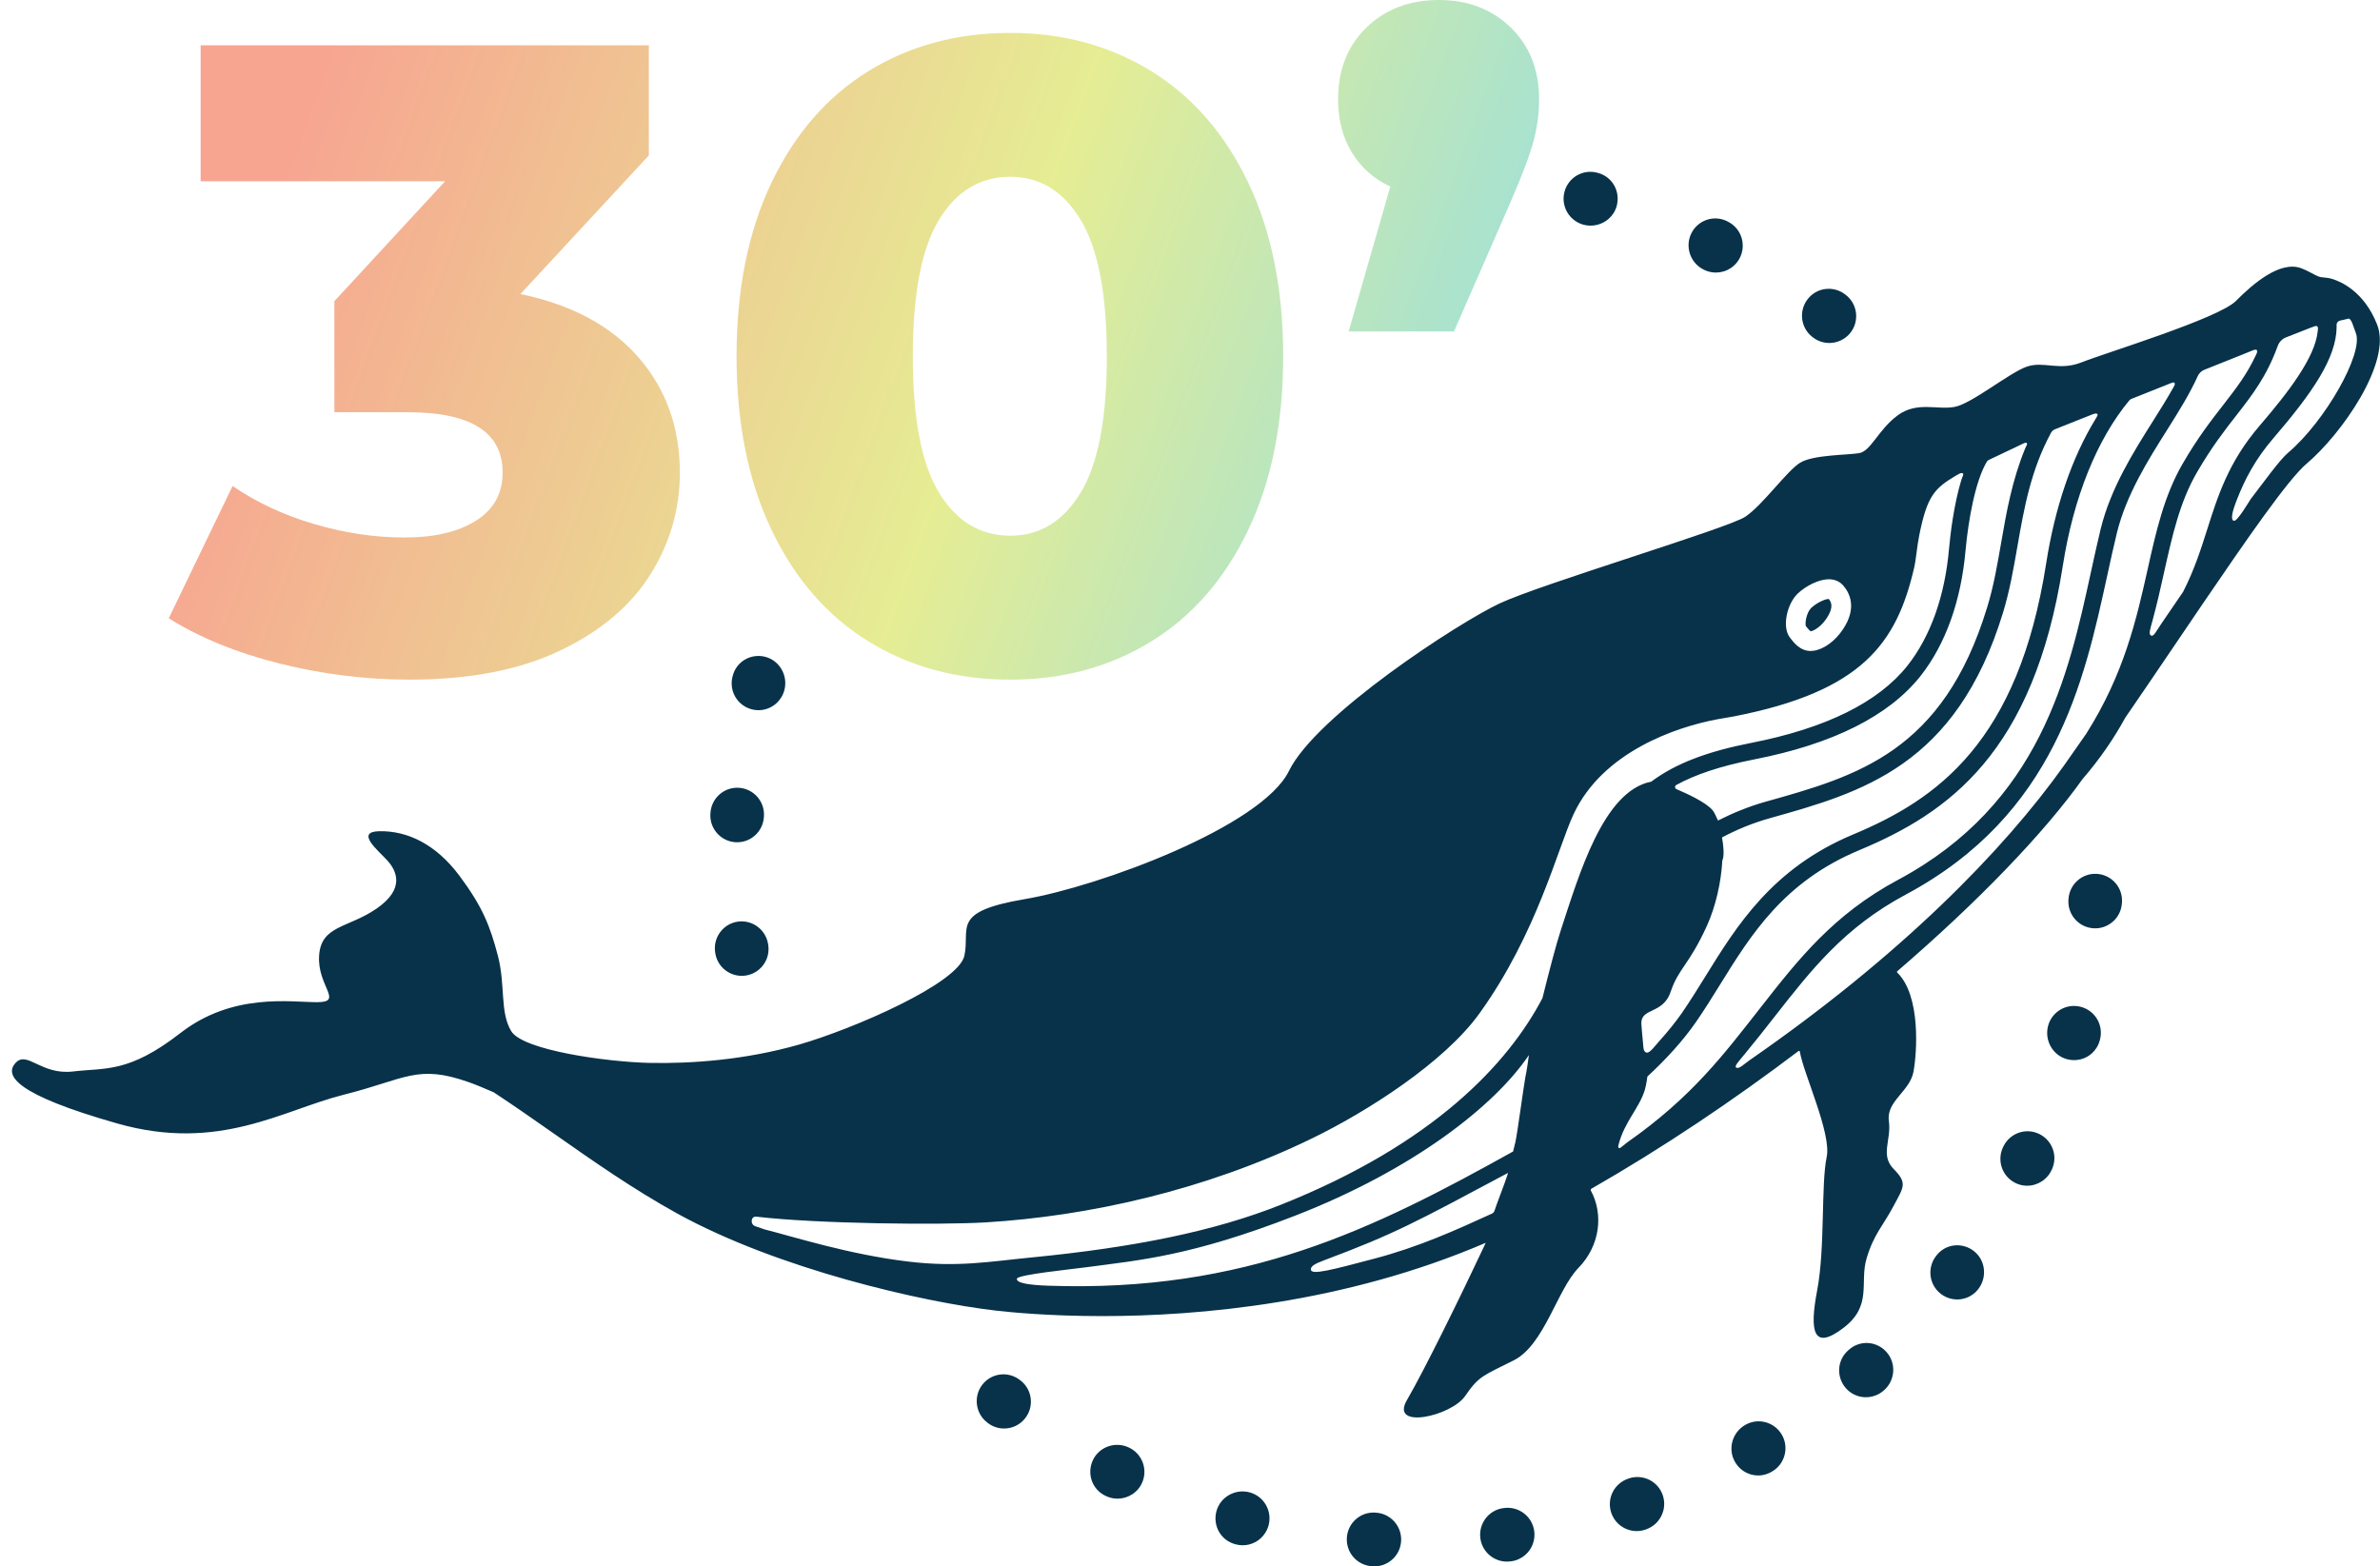 <svg width="196" height="129" viewBox="0 0 196 129" fill="none" xmlns="http://www.w3.org/2000/svg">
<path d="M126.349 126.089C126.452 126.853 126.155 127.577 125.62 128.049C125.304 128.327 124.904 128.521 124.459 128.58L124.395 128.586C123.189 128.748 122.073 127.9 121.912 126.691C121.751 125.482 122.595 124.363 123.801 124.201L123.866 124.194C125.072 124.033 126.181 124.88 126.349 126.089ZM146.726 118.134C147.281 119.059 147.074 120.236 146.294 120.928C146.191 121.019 146.081 121.096 145.965 121.167L145.881 121.219C144.824 121.827 143.489 121.459 142.883 120.398C142.27 119.337 142.651 117.979 143.702 117.364C144.746 116.737 146.101 117.086 146.726 118.134ZM94.028 122.17C93.899 122.448 93.719 122.681 93.499 122.869C92.854 123.438 91.906 123.599 91.081 123.205L91.01 123.173C89.914 122.636 89.482 121.323 90.017 120.223C90.552 119.124 91.894 118.684 92.99 119.221C94.093 119.751 94.557 121.07 94.028 122.17ZM155.367 111.356C156.173 112.268 156.077 113.671 155.167 114.486C155.155 114.499 155.142 114.506 155.135 114.512C154.219 115.321 152.82 115.243 152.014 114.325C151.208 113.406 151.285 112.022 152.201 111.214C152.214 111.201 152.253 111.168 152.266 111.155C153.181 110.34 154.561 110.437 155.367 111.356ZM104.475 125.604C104.359 126.044 104.12 126.419 103.804 126.704C103.269 127.176 102.521 127.383 101.786 127.189L101.715 127.17C100.535 126.853 99.864 125.65 100.174 124.466C100.49 123.282 101.721 122.59 102.901 122.901C104.075 123.211 104.784 124.421 104.475 125.604ZM115.386 126.924C115.347 127.532 115.07 128.069 114.644 128.444C114.219 128.819 113.651 129.032 113.045 128.994L112.981 128.987C111.762 128.909 110.84 127.862 110.917 126.639C110.994 125.417 112.039 124.492 113.258 124.57L113.322 124.576C114.535 124.654 115.463 125.708 115.386 126.924ZM84.433 116.789C84.349 116.899 84.252 117.002 84.149 117.093C83.368 117.785 82.182 117.843 81.331 117.177L81.311 117.157C80.338 116.42 80.151 115.03 80.879 114.059C81.614 113.083 83.001 112.895 83.968 113.633L84.046 113.691C85.013 114.441 85.18 115.832 84.433 116.789ZM188.429 37.287C187.727 37.882 186.476 39.641 185.366 41.083C185.263 41.219 184.231 42.998 183.967 42.888C183.657 42.83 183.851 42.066 184.219 41.142C184.87 39.466 185.74 37.804 187.224 36.084C190.454 32.326 192.389 29.493 192.428 26.958C192.428 26.828 192.395 26.699 192.486 26.55C192.576 26.395 192.924 26.356 192.924 26.356C193.272 26.279 193.311 26.272 193.337 26.259C193.64 26.098 193.821 26.971 194.008 27.423C194.672 29.079 191.486 34.7 188.429 37.287ZM179.788 48.735C179.479 49.194 178.782 50.209 177.996 51.361C177.531 52.04 177.357 52.46 177.138 52.337C176.925 52.227 177.073 51.826 177.286 51.037C177.641 49.718 177.931 48.437 178.202 47.208C178.905 44.059 179.511 41.342 180.936 38.884C182.142 36.808 183.238 35.398 184.206 34.163C185.508 32.488 186.663 31 187.578 28.491C187.694 28.174 187.933 27.915 188.242 27.792C189.087 27.462 189.984 27.113 190.319 26.977C190.345 26.964 190.39 26.951 190.435 26.938C190.545 26.906 190.732 26.79 190.828 26.88C190.938 26.958 190.886 27.139 190.867 27.307C190.641 29.448 188.475 32.281 186.069 35.081C183.529 38.037 182.639 40.857 181.774 43.586C181.246 45.249 180.704 46.943 179.788 48.735ZM171.798 60.441C171.199 61.302 170.599 62.162 170.006 63.003C164.969 70.098 156.47 78.732 144.108 87.296C143.586 87.658 143.205 88.085 142.967 87.91C142.831 87.781 143.179 87.419 143.702 86.785C144.54 85.776 145.314 84.786 146.068 83.823C149.196 79.825 151.892 76.378 156.954 73.668C169.245 67.09 171.624 56.166 173.54 47.389C173.804 46.173 174.062 45.003 174.333 43.884C175.107 40.734 176.912 37.869 178.505 35.346C179.459 33.833 180.356 32.384 180.981 30.994C181.091 30.741 181.291 30.547 181.542 30.45C183.29 29.752 184.522 29.26 184.631 29.215C184.657 29.202 184.973 29.079 185.334 28.93C185.573 28.833 185.766 28.743 185.856 28.833C185.927 28.956 185.863 29.066 185.773 29.26C185.031 30.851 184.148 31.983 183.122 33.309C182.129 34.583 181.001 36.026 179.75 38.186C178.215 40.831 177.557 43.78 176.861 46.904C175.951 50.96 174.939 55.487 171.798 60.441ZM134.01 94.08C133.926 94.139 133.539 94.469 133.455 94.52C133.326 94.604 133.229 94.527 133.281 94.32C133.758 92.386 135.015 91.26 135.46 89.74C135.577 89.34 135.66 88.745 135.667 88.66C137.273 87.173 138.614 85.679 139.626 84.23C140.31 83.247 140.955 82.212 141.612 81.151C144.211 76.954 146.9 72.607 153.136 70.007C160.41 66.967 167.471 62.032 169.877 46.607C170.76 40.954 172.695 36.174 175.352 32.979C175.397 32.921 175.461 32.876 175.532 32.85C176.583 32.429 177.647 32.009 178.66 31.602C178.873 31.517 179.04 31.44 179.092 31.556C179.131 31.679 179.06 31.776 178.937 31.99C178.46 32.837 177.918 33.71 177.344 34.616C175.693 37.229 173.823 40.191 172.998 43.56C172.721 44.686 172.469 45.87 172.198 47.098C170.348 55.597 168.039 66.178 156.309 72.459C150.995 75.304 148.074 79.03 144.985 82.982C142.044 86.727 139.375 90.329 134.01 94.08ZM128.548 76.572C128.154 77.762 127.561 80.045 127.026 82.199C124.22 87.554 118.107 94.19 105.487 99.216C100.051 101.383 93.467 102.728 84.903 103.562C81.511 103.892 78.861 104.39 74.76 103.892C69.917 103.31 65.409 101.868 62.965 101.247C62.707 101.156 62.443 101.072 62.191 100.982C61.759 100.826 61.83 100.141 62.288 100.199C67.331 100.794 77.436 100.891 81.15 100.671C89.611 100.16 99.219 98.039 108.002 93.776C112.555 91.571 118.933 87.509 121.847 83.447C126.581 76.863 128.277 69.859 129.592 67.045C131.985 61.929 138.008 59.872 141.451 59.232C141.864 59.154 142.296 59.096 142.728 59.012C153.336 56.955 156.186 52.997 157.631 46.775C157.811 45.999 157.85 45.093 158.063 44.052C158.708 40.838 159.314 40.223 161.074 39.169C161.081 39.169 161.107 39.15 161.145 39.13C161.294 39.053 161.487 38.904 161.635 38.975C161.751 39.039 161.603 39.272 161.526 39.512C160.894 41.588 160.617 44.007 160.507 45.21C160.165 49.097 158.979 52.421 157.089 54.815C154.697 57.835 150.357 59.982 144.198 61.185C140.561 61.897 137.963 62.893 135.983 64.374C132.036 65.137 130.05 72.012 128.548 76.572ZM125.613 88.738C125.426 89.792 124.975 93.246 124.801 94.042C124.794 94.048 124.717 94.391 124.607 94.831C113.097 101.24 102.56 106.453 86.322 105.884C84.845 105.832 83.691 105.684 83.743 105.308C83.813 104.972 88.115 104.545 89.507 104.358C93.796 103.782 98.065 103.459 106.616 100.134C116.405 96.331 123.098 91.066 125.91 86.888C125.736 88.208 125.62 88.699 125.613 88.738ZM124.143 96.758C123.924 97.457 123.247 99.164 123.053 99.778C123.008 99.83 122.969 99.869 122.924 99.921C119.855 101.324 116.85 102.689 113.193 103.653C109.782 104.552 107.951 105.056 107.951 104.545C107.951 104.299 108.202 104.105 109.034 103.795C114.857 101.615 116.605 100.645 124.188 96.596C124.162 96.693 124.15 96.752 124.143 96.758ZM148.048 48.883C148.674 48.288 149.789 47.674 150.686 47.706C151.253 47.732 151.595 47.991 151.782 48.204C152.298 48.786 152.975 50.028 151.775 51.826C151.131 52.797 150.202 53.469 149.364 53.592C149.28 53.605 149.196 53.611 149.112 53.611C148.248 53.611 147.726 52.932 147.403 52.505C146.72 51.613 147.184 49.705 148.048 48.883ZM163.622 38.024C163.66 37.953 163.718 37.908 163.789 37.875C164.563 37.513 165.453 37.093 166.349 36.659C166.582 36.549 166.775 36.42 166.898 36.478C167.001 36.543 166.865 36.724 166.781 36.925C165.704 39.544 165.24 42.151 164.802 44.692C164.479 46.542 164.183 48.288 163.647 50.022C160.017 61.935 152.923 63.921 145.411 66.023C143.986 66.424 142.696 66.961 141.483 67.575C141.296 67.162 141.167 66.877 141.032 66.722C140.484 66.062 138.852 65.325 138.059 64.988C137.917 64.924 137.904 64.73 138.04 64.652C139.588 63.798 141.632 63.1 144.45 62.544C150.944 61.276 155.554 58.96 158.16 55.675C160.217 53.068 161.5 49.492 161.868 45.333C162.1 42.804 162.674 39.609 163.622 38.024ZM168.903 35.65C168.974 35.515 169.09 35.411 169.232 35.353C169.967 35.062 170.986 34.648 172.16 34.189C172.527 34.04 172.611 34.027 172.721 34.092C172.779 34.163 172.74 34.234 172.566 34.519C170.625 37.688 169.232 41.775 168.51 46.387C166.214 61.14 159.507 65.842 152.601 68.727C145.959 71.501 143.025 76.236 140.439 80.42C139.794 81.462 139.162 82.477 138.498 83.441C137.975 84.185 137.369 84.941 136.679 85.705C136.299 86.132 135.854 86.752 135.602 86.688C135.319 86.629 135.338 86.228 135.306 85.886C135.241 85.265 135.183 84.514 135.17 84.308C135.119 82.969 136.963 83.557 137.588 81.669C138.214 79.78 139.097 79.476 140.561 76.262C141.296 74.645 141.741 72.659 141.838 70.874C141.845 70.855 141.851 70.848 141.857 70.822C142.006 70.447 141.941 69.69 141.812 68.966C143.025 68.326 144.34 67.776 145.778 67.375C153.31 65.266 161.1 63.08 164.956 50.449C165.511 48.631 165.833 46.762 166.149 44.951C166.685 41.879 167.239 38.729 168.903 35.65ZM192.17 23.006C191.583 22.805 191.299 22.896 190.944 22.773C190.59 22.644 190.1 22.307 189.506 22.087C187.765 21.454 185.553 23.355 184.128 24.791C182.703 26.227 173.32 29.086 171.437 29.836C169.554 30.586 168.316 29.7 166.891 30.204C165.466 30.703 162.396 33.238 160.971 33.51C159.553 33.781 157.876 33.031 156.277 34.208C154.684 35.385 154.078 37.157 153.104 37.319C152.137 37.481 149.331 37.449 148.255 38.102C147.171 38.755 145.172 41.594 143.728 42.558C142.283 43.515 126.871 48.107 123.492 49.698C120.113 51.283 108.396 58.896 106.151 63.488C103.907 68.08 90.494 73.015 84.381 74.05C78.268 75.085 79.912 76.41 79.422 78.7C78.938 80.99 70.252 84.747 65.822 86.022C61.392 87.289 56.968 87.606 53.486 87.535C50.003 87.457 43.045 86.5 42.097 84.915C41.149 83.331 41.639 81.138 41.001 78.707C40.362 76.275 39.75 74.683 37.822 72.103C35.894 69.529 33.559 68.41 31.238 68.455C29.239 68.494 31.109 70.007 31.883 70.848C32.65 71.689 33.398 73.177 31.025 74.819C28.652 76.456 26.44 76.191 26.279 78.707C26.117 81.222 28.336 82.535 26.117 82.535C23.906 82.535 19.16 81.74 14.865 85.071C10.576 88.402 8.674 87.923 6.024 88.24C3.373 88.557 2.238 86.494 1.284 87.535C0.329 88.57 1.29 90.148 9.674 92.528C18.057 94.908 23.274 91.416 28.336 90.148C33.398 88.88 34.346 87.613 38.615 89.126C39.17 89.32 39.847 89.605 40.64 89.948C40.646 89.948 40.646 89.954 40.653 89.954C42.278 91.021 43.896 92.153 45.567 93.324C48.797 95.587 52.131 97.929 55.762 99.934C64.106 104.532 76.004 107.236 81.963 107.928C83.291 108.083 86.451 108.387 90.765 108.387C98.768 108.387 110.743 107.339 122.35 102.353C122.312 102.443 122.273 102.527 122.234 102.611C120.313 106.699 117.32 112.805 115.87 115.295C114.419 117.778 119.519 116.634 120.661 114.965C121.802 113.296 122.157 113.296 124.665 112.029C127.174 110.767 128.232 106.22 129.992 104.416C131.772 102.592 132.075 99.986 130.998 98.026C131.011 97.981 131.017 97.961 131.024 97.916C136.957 94.52 142.767 90.607 148.113 86.558C148.158 86.526 148.216 86.552 148.222 86.604C148.506 88.382 150.84 93.343 150.434 95.277C149.957 97.547 150.312 102.786 149.654 106.24C148.996 109.694 149.331 111.233 151.782 109.383C154.232 107.54 153.123 105.638 153.717 103.646C154.303 101.654 155.071 100.956 155.922 99.352C156.78 97.748 157.102 97.444 155.954 96.279C154.813 95.115 155.774 93.925 155.554 92.308C155.335 90.685 157.27 89.896 157.579 88.272C157.869 86.733 158.205 81.992 156.238 80.091C156.212 80.065 156.212 80.019 156.238 79.994C162.951 74.218 168.361 68.578 171.508 64.154L171.515 64.147C172.953 62.479 174.088 60.81 175.003 59.141V59.135C176.371 57.143 177.731 55.144 179.06 53.178C179.891 51.949 180.717 50.733 181.517 49.556C185.025 44.414 188.436 39.466 189.971 38.173C192.776 35.806 197.013 29.855 195.762 26.725C194.678 23.976 192.757 23.206 192.17 23.006ZM162.938 106.136L162.932 106.143C162.841 106.259 162.745 106.369 162.635 106.466C161.861 107.152 160.694 107.21 159.843 106.563C158.869 105.826 158.688 104.429 159.424 103.459C159.43 103.452 159.469 103.4 159.475 103.394C160.217 102.43 161.584 102.282 162.545 103.025C163.506 103.763 163.667 105.166 162.938 106.136ZM148.719 51.568C148.622 51.322 148.783 50.423 149.157 50.067C149.622 49.634 150.305 49.33 150.576 49.33C150.589 49.33 150.595 49.33 150.602 49.33C150.789 49.55 151.06 49.977 150.428 50.921C149.957 51.626 149.377 51.949 149.125 51.988C149.061 51.969 148.912 51.813 148.719 51.568ZM168.955 96.364L168.929 96.409C168.8 96.68 168.619 96.907 168.406 97.094C167.755 97.67 166.801 97.832 165.975 97.424C164.879 96.887 164.428 95.561 164.963 94.462L164.995 94.397C165.537 93.304 166.859 92.852 167.949 93.395C169.051 93.938 169.496 95.264 168.955 96.364ZM172.94 85.614L172.921 85.685C172.804 86.118 172.572 86.481 172.263 86.759C171.728 87.231 170.973 87.431 170.225 87.231C169.045 86.914 168.355 85.679 168.664 84.495C168.974 83.311 170.18 82.606 171.36 82.917C172.54 83.221 173.249 84.43 172.94 85.614ZM174.752 74.315L174.745 74.379C174.707 74.987 174.429 75.531 174.004 75.899C173.578 76.275 173.011 76.488 172.405 76.449C171.186 76.372 170.264 75.324 170.341 74.101L170.348 74.037C170.425 72.821 171.47 71.889 172.688 71.967C173.907 72.045 174.829 73.092 174.752 74.315ZM136.937 123.147C137.227 124.02 136.95 124.945 136.305 125.514C136.092 125.701 135.834 125.857 135.551 125.954L135.499 125.973C134.345 126.368 133.094 125.753 132.694 124.595C132.301 123.438 132.913 122.183 134.068 121.782L134.138 121.756C135.299 121.368 136.55 121.989 136.937 123.147ZM139.284 19.222C139.826 18.123 141.148 17.676 142.238 18.22L142.283 18.246C143.379 18.782 143.831 20.108 143.296 21.208C143.167 21.473 142.986 21.706 142.773 21.893C142.128 22.469 141.167 22.624 140.342 22.223L140.278 22.191C139.194 21.641 138.749 20.315 139.284 19.222ZM128.838 15.801C129.147 14.617 130.353 13.912 131.533 14.223L131.604 14.242C132.784 14.559 133.455 15.762 133.145 16.946C133.029 17.379 132.797 17.741 132.481 18.019C131.939 18.498 131.166 18.705 130.418 18.511C129.231 18.194 128.528 16.984 128.838 15.801ZM148.867 24.636C149.615 23.666 151.002 23.504 151.962 24.254L151.988 24.274C152.962 25.011 153.149 26.401 152.414 27.372C152.324 27.494 152.22 27.598 152.111 27.695C151.337 28.374 150.17 28.445 149.319 27.799L149.241 27.74C148.287 26.99 148.119 25.599 148.867 24.636ZM60.328 55.714L60.347 55.642C60.656 54.459 61.862 53.786 63.036 54.096C64.216 54.413 64.906 55.649 64.597 56.832C64.48 57.272 64.242 57.647 63.926 57.932C63.397 58.404 62.642 58.611 61.907 58.417C60.721 58.107 60.018 56.897 60.328 55.714ZM63.262 77.794L63.275 77.879C63.371 78.635 63.075 79.347 62.546 79.812C62.223 80.097 61.817 80.291 61.359 80.349C60.147 80.498 59.044 79.638 58.896 78.428L58.889 78.389C58.728 77.18 59.573 76.061 60.779 75.899C61.985 75.738 63.094 76.585 63.262 77.794ZM58.502 67.013L58.509 66.948C58.586 65.732 59.631 64.801 60.85 64.878C62.069 64.956 62.991 66.004 62.913 67.226L62.907 67.291C62.868 67.899 62.591 68.436 62.165 68.811C61.74 69.186 61.179 69.399 60.566 69.361C59.347 69.283 58.425 68.229 58.502 67.013Z" fill="#07324A"/>
<path opacity="0.5" d="M46.102 53.592C49.429 52.008 51.912 49.925 53.544 47.338C55.175 44.751 55.988 41.95 55.988 38.923C55.988 35.217 54.859 32.061 52.596 29.448C50.332 26.841 47.089 25.095 42.858 24.215L53.434 12.8V3.732H16.522V14.928H36.655L27.536 24.804V33.949H33.592C38.796 33.949 41.394 35.605 41.394 38.923C41.394 40.631 40.666 41.95 39.208 42.875C37.751 43.8 35.778 44.266 33.301 44.266C30.87 44.266 28.4 43.897 25.898 43.166C23.39 42.435 21.146 41.387 19.153 40.023L13.898 50.921C16.477 52.531 19.527 53.773 23.055 54.653C26.582 55.532 30.142 55.972 33.74 55.972C38.654 55.972 42.774 55.177 46.102 53.592Z" fill="url(#paint0_linear)"/>
<path opacity="0.5" d="M83.201 55.972C87.528 55.972 91.397 54.925 94.802 52.829C98.207 50.733 100.87 47.668 102.792 43.645C104.714 39.622 105.674 34.855 105.674 29.338C105.674 23.827 104.714 19.061 102.792 15.038C100.87 11.015 98.207 7.955 94.802 5.853C91.397 3.758 87.534 2.71 83.201 2.71C78.822 2.71 74.934 3.758 71.529 5.853C68.124 7.949 65.461 11.015 63.539 15.038C61.617 19.061 60.657 23.827 60.657 29.338C60.657 34.848 61.617 39.615 63.539 43.645C65.461 47.668 68.124 50.733 71.529 52.829C74.927 54.925 78.822 55.972 83.201 55.972ZM77.326 18.11C78.758 15.743 80.718 14.559 83.201 14.559C85.632 14.559 87.567 15.743 88.998 18.11C90.43 20.477 91.152 24.222 91.152 29.338C91.152 34.46 90.436 38.205 88.998 40.566C87.567 42.933 85.632 44.117 83.201 44.117C80.718 44.117 78.764 42.933 77.326 40.566C75.888 38.199 75.172 34.454 75.172 29.338C75.172 24.215 75.888 20.477 77.326 18.11Z" fill="url(#paint1_linear)"/>
<path opacity="0.5" d="M119.745 27.288L124.414 16.603C125.388 14.358 126.02 12.677 126.31 11.552C126.6 10.432 126.748 9.307 126.748 8.188C126.748 5.75 125.968 3.777 124.414 2.264C122.86 0.757 120.887 0 118.507 0C116.076 0 114.083 0.757 112.529 2.27C110.969 3.784 110.195 5.756 110.195 8.195C110.195 9.85 110.569 11.306 111.323 12.547C112.078 13.789 113.135 14.734 114.496 15.367L111.065 27.294H119.745V27.288Z" fill="url(#paint2_linear)"/>
<defs>
<linearGradient id="paint0_linear" x1="19.911" y1="22.539" x2="133.304" y2="64.22" gradientUnits="userSpaceOnUse">
<stop stop-color="#F04B23"/>
<stop offset="0.498" stop-color="#CDDC29"/>
<stop offset="1" stop-color="#00B8F2"/>
</linearGradient>
<linearGradient id="paint1_linear" x1="25.279" y1="7.935" x2="138.672" y2="49.615" gradientUnits="userSpaceOnUse">
<stop stop-color="#F04B23"/>
<stop offset="0.498" stop-color="#CDDC29"/>
<stop offset="1" stop-color="#00B8F2"/>
</linearGradient>
<linearGradient id="paint2_linear" x1="34.244" y1="-16.456" x2="147.638" y2="25.225" gradientUnits="userSpaceOnUse">
<stop stop-color="#F04B23"/>
<stop offset="0.498" stop-color="#CDDC29"/>
<stop offset="1" stop-color="#00B8F2"/>
</linearGradient>
</defs>
</svg>
